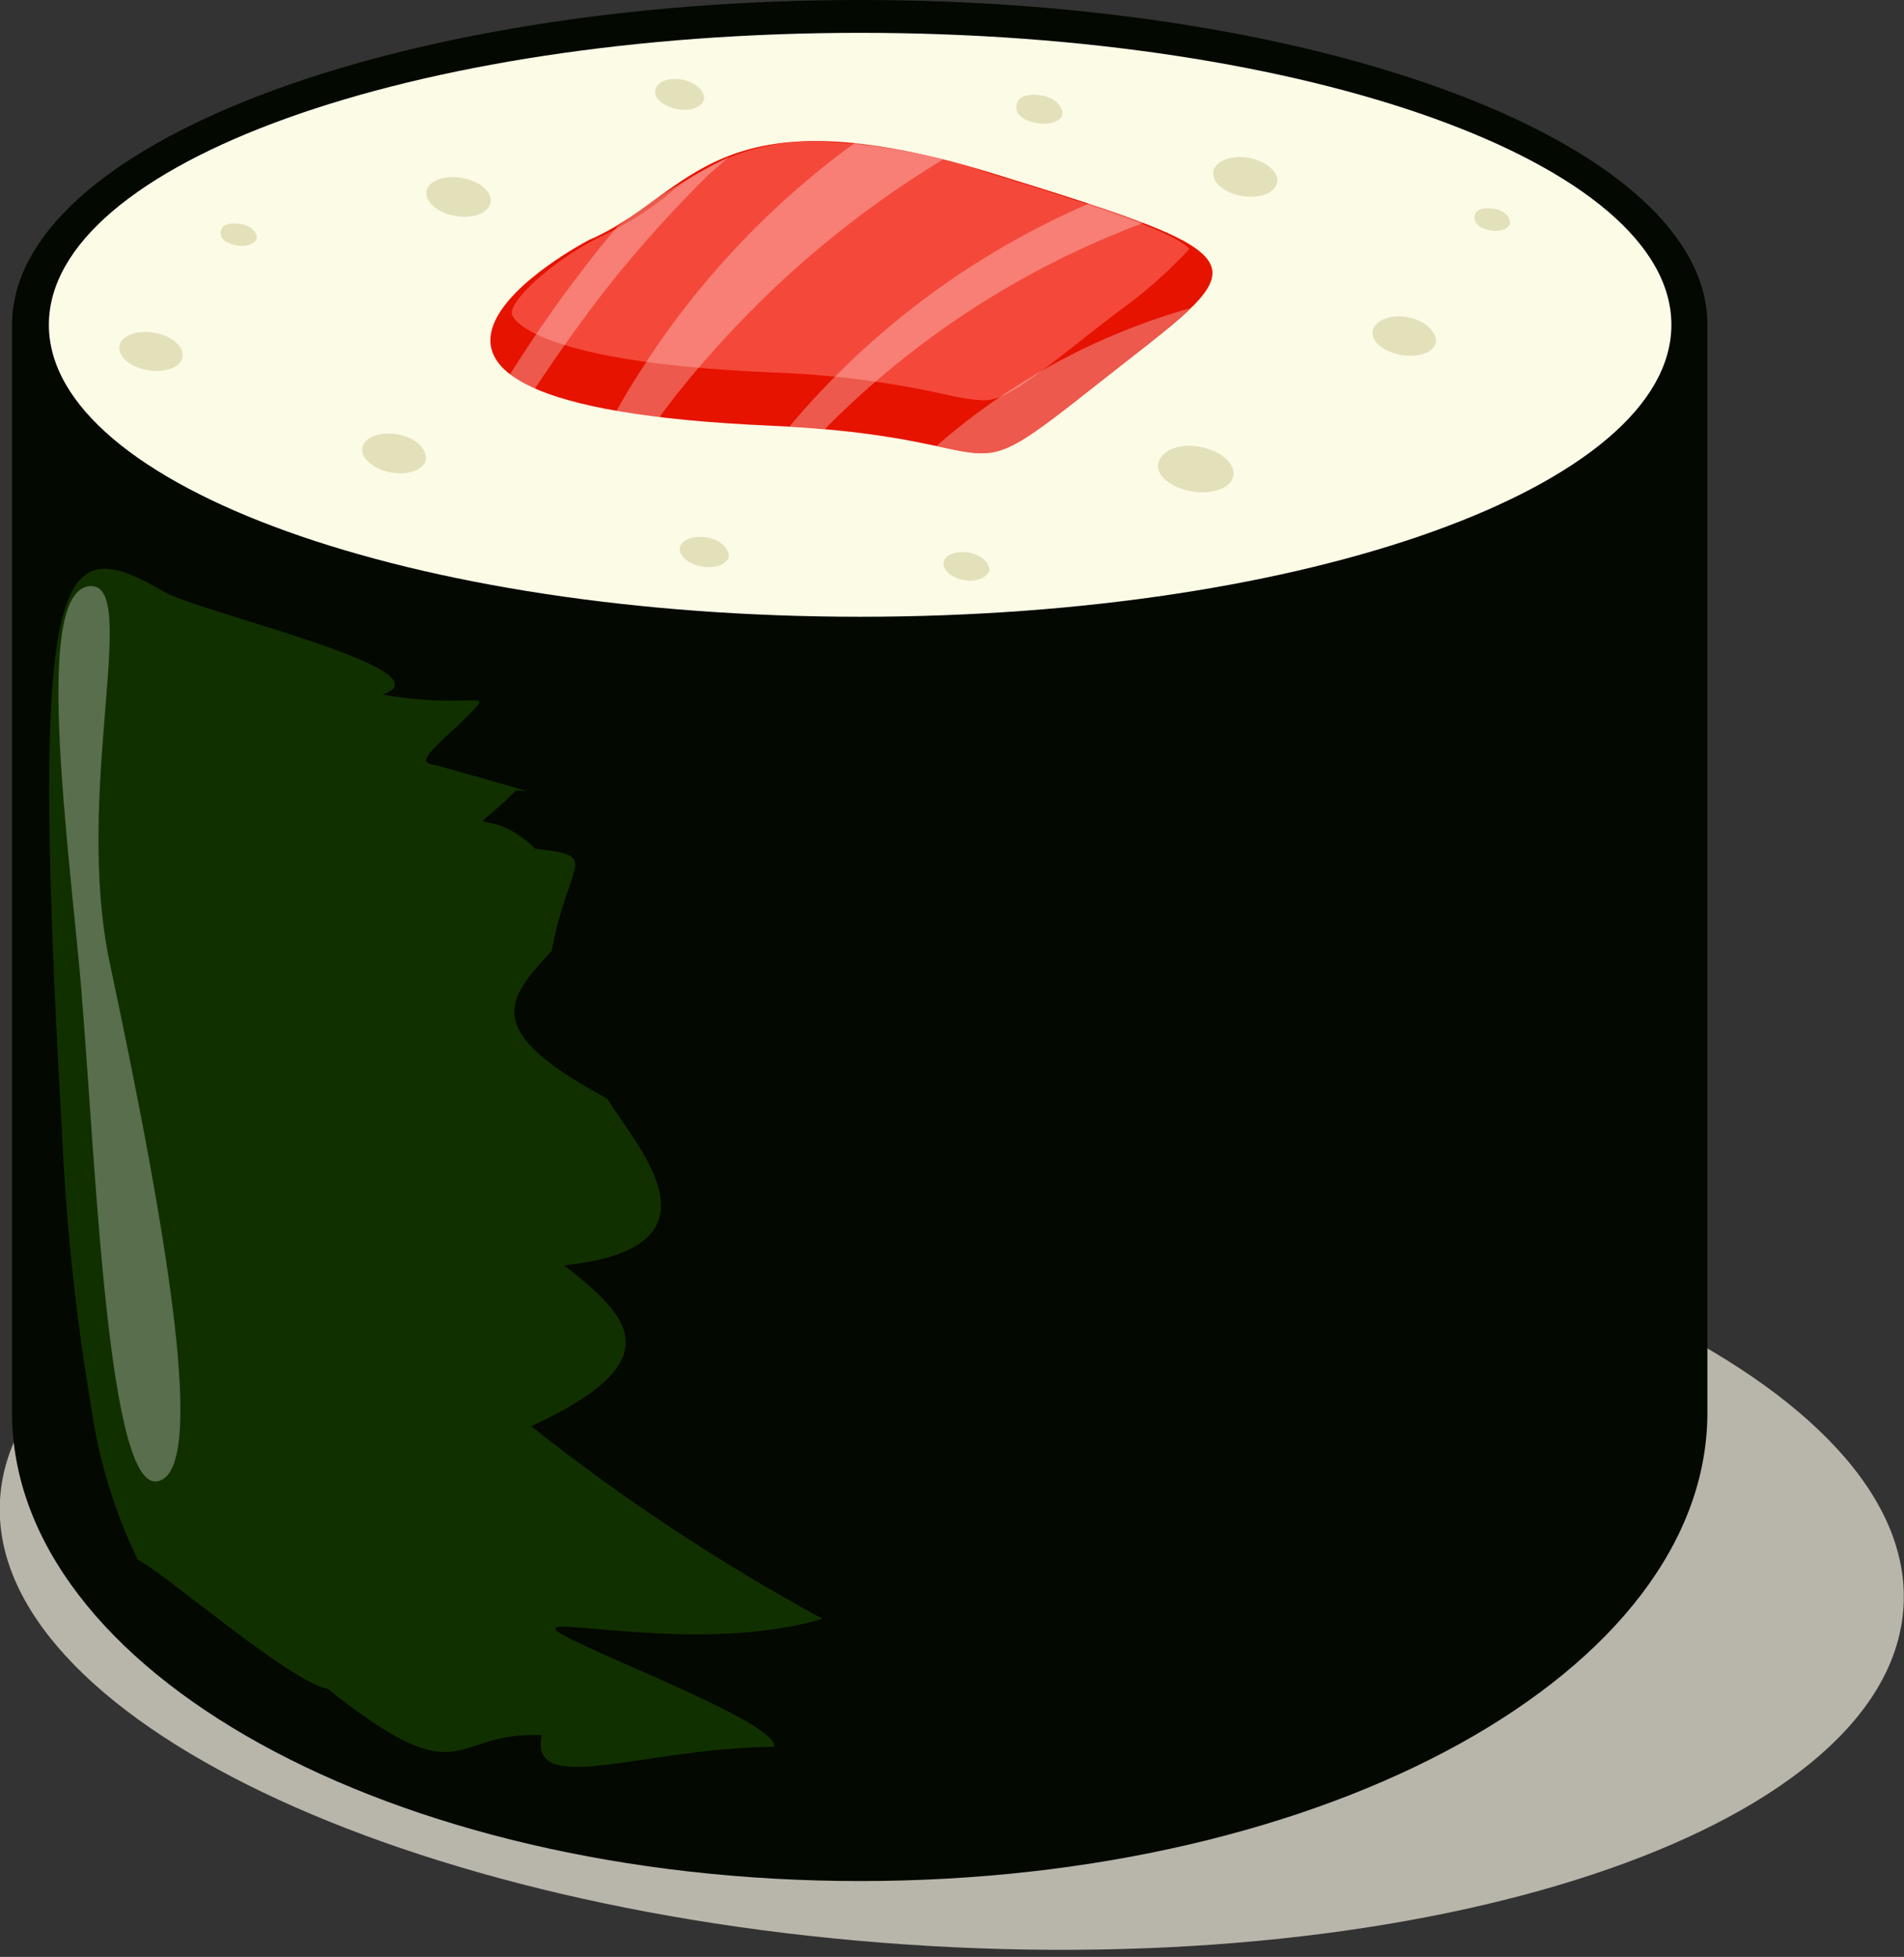 <svg width="254" height="261" viewBox="0 0 254 261" fill="none" xmlns="http://www.w3.org/2000/svg" xmlns:xlink="http://www.w3.org/1999/xlink">
	<rect x="0" y="0" width="254" height="261" fill="#333333" stroke="none"/>
	<desc>
			Created with Pixso.
	</desc>
	<defs/>
	<path id="Vector" d="M253.94 214.2C255.56 185.23 200.04 158.79 129.93 154.71C59.83 150.62 1.66 171.28 0 200.05C-1.67 228.81 53.85 255.46 124.01 259.54C194.17 263.62 252.33 243.12 253.94 214.2Z" fill="#B8B5AA" fill-opacity="1" fill-rule="nonzero"/>
	<path id="Vector" d="M114.75 0C52.28 0 1.61 19.39 1.61 43.32L1.61 188.41C1.61 222.92 52.23 250.88 114.75 250.88C177.26 250.88 227.77 222.92 227.77 188.41L227.77 43.32C227.77 19.39 177.16 0 114.75 0Z" fill="#030800" fill-opacity="1" fill-rule="nonzero"/>
	<path id="Vector" d="M222.97 43.32C222.97 21.81 174.52 4.38 114.75 4.38C54.97 4.38 6.52 21.81 6.52 43.32C6.52 64.83 55.02 82.26 114.75 82.26C174.47 82.26 222.97 64.83 222.97 43.32Z" fill="#FCFBE6" fill-opacity="1" fill-rule="nonzero"/>
	<path id="Vector" d="M75.26 168.76C97.79 166.39 84.78 152.79 81.03 146.54C64.33 137.58 67.32 133.5 73.59 126.85C75.92 114.4 80.27 114.25 71.41 113.19C64.43 106.54 61.29 112.89 68.78 105.49C68.78 105.03 76.17 107.15 58.2 102.06C56.03 101.81 56.13 101.2 61.14 96.72C66.76 91.03 64.23 94.91 51.02 92.64C60.48 89.47 26.67 81.66 22.01 78.99C8.09 70.93 3.79 73.19 8.25 150.57C8.79 163.07 10.1 175.52 12.19 187.85C13.21 194.84 15.29 201.64 18.37 208.01C22.11 209.92 38.62 224.28 43.68 225.23C62.25 239.94 59.83 230.83 72.28 231.43C70.5 239.89 86.04 233.04 103.26 232.99C104.11 229.77 76.98 219.79 74.3 217.53C71.62 215.26 93.38 220.75 109.73 215.91C96.06 208.48 83.05 199.88 70.86 190.22C90.09 181.36 83.77 175.46 75.26 168.76Z" fill="#113000" fill-opacity="1" fill-rule="nonzero"/>
	<path id="Vector" d="M78.6 31.99C92.32 26.14 94.9 11.53 132.77 23.22C170.63 34.91 167.03 34.91 146.79 50.93C126.54 66.95 137.02 58.28 102.7 56.77C36.54 53.85 78.6 31.99 78.6 31.99Z" fill="#E61300" fill-opacity="1" fill-rule="nonzero"/>
	<path id="Vector" d="M131.1 53.4C129.39 53.28 127.69 53.01 126.03 52.59C118.42 50.9 110.65 49.92 102.85 49.67C69.59 48.21 68.28 41.96 68.28 41.86C68.03 40.1 73.34 35.06 79.67 31.78C82.91 30.3 85.97 28.44 88.78 26.24C94.31 21.38 101.45 18.74 108.82 18.84C116.74 19.13 124.57 20.57 132.06 23.12C142.79 26.44 156 30.47 158.68 33.19C155.75 36.36 152.49 39.21 148.96 41.71L145.32 44.53C136.66 51.38 133.93 53.4 131.1 53.4Z" fill="#F4493A" fill-opacity="1" fill-rule="nonzero"/>
	<g opacity="0.3">
		<path id="Vector" d="M94.55 47.5C103.56 37.2 114.11 28.35 125.83 21.25C121.94 20.26 117.98 19.54 113.99 19.09C102.36 27.56 92.47 38.18 84.88 50.37C83.92 51.83 83.06 53.35 82.2 54.86L87.92 55.71C90.04 52.79 92.27 50.07 94.55 47.5Z" fill="#FFFFFF" fill-opacity="1" fill-rule="nonzero"/>
		<path id="Vector" d="M80.98 38.38C85.19 33.07 89.72 28.03 94.55 23.27L97.23 20.95C91.99 23.56 87 26.66 82.35 30.22C80.88 31.98 79.41 33.75 78.05 35.56C74.43 40.24 71.05 45.1 67.92 50.12C68.96 50.87 70.08 51.49 71.26 51.99C74.45 47.15 77.64 42.66 80.98 38.38Z" fill="#FFFFFF" fill-opacity="1" fill-rule="nonzero"/>
		<path id="Vector" d="M146.79 50.93C152.1 46.7 156.2 43.62 158.78 41.1C146.26 44.65 134.69 50.93 124.92 59.49C133.58 61.3 133.47 61.61 146.79 50.93Z" fill="#FFFFFF" fill-opacity="1" fill-rule="nonzero"/>
		<path id="Vector" d="M145.27 27.15C129.81 33.82 116.13 44 105.33 56.87L110.04 57.22C122.03 45.08 136.54 35.69 152.56 29.72L145.27 27.15Z" fill="#FFFFFF" fill-opacity="1" fill-rule="nonzero"/>
	</g>
	<path id="Vector" d="M132 76.07C132 75.06 130.94 74 129.27 73.7C127.6 73.4 126.03 74 125.88 75.01C125.73 76.02 126.94 77.07 128.61 77.38C130.28 77.68 131.6 77.07 132 76.07Z" fill="#E3E1BA" fill-opacity="1" fill-rule="nonzero"/>
	<path id="Vector" d="M141.73 15.11C141.73 14.1 140.66 13.04 138.99 12.74C137.32 12.44 135.8 12.74 135.6 14.05C135.4 15.36 136.66 16.12 138.33 16.42C140 16.72 141.73 16.17 141.73 15.11Z" fill="#E3E1BA" fill-opacity="1" fill-rule="nonzero"/>
	<path id="Vector" d="M97.23 74.2C97.23 73.14 96.12 71.98 94.3 71.68C92.48 71.38 90.91 71.98 90.7 73.04C90.5 74.1 91.82 75.26 93.64 75.56C95.46 75.86 97.03 75.26 97.23 74.2Z" fill="#E3E1BA" fill-opacity="1" fill-rule="nonzero"/>
	<path id="Vector" d="M93.94 13.14C93.94 12.09 92.83 10.98 91.01 10.62C89.18 10.27 87.61 10.93 87.41 12.04C87.21 13.14 88.53 14.2 90.35 14.55C92.17 14.91 93.74 14.25 93.94 13.14Z" fill="#E3E1BA" fill-opacity="1" fill-rule="nonzero"/>
	<path id="Vector" d="M201.45 29.72C201.45 28.91 200.64 28.06 199.33 27.85C198.01 27.65 196.8 27.85 196.7 28.86C196.6 29.87 197.51 30.47 198.82 30.73C200.14 30.98 201.35 30.47 201.45 29.72Z" fill="#E3E1BA" fill-opacity="1" fill-rule="nonzero"/>
	<path id="Vector" d="M170.37 24.33C170.63 22.97 168.91 21.46 166.58 21.05C164.25 20.65 162.12 21.46 161.87 22.87C161.62 24.28 163.29 25.74 165.67 26.14C168.05 26.54 170.12 25.74 170.37 24.33Z" fill="#E3E1BA" fill-opacity="1" fill-rule="nonzero"/>
	<path id="Vector" d="M56.84 61.2C56.84 59.79 55.42 58.33 53.04 57.93C50.66 57.53 48.59 58.33 48.33 59.69C48.08 61.05 49.8 62.61 52.18 63.02C54.56 63.42 56.64 62.61 56.84 61.2Z" fill="#E3E1BA" fill-opacity="1" fill-rule="nonzero"/>
	<path id="Vector" d="M65.44 27C65.7 25.59 63.98 24.13 61.6 23.72C59.22 23.32 57.14 24.13 56.89 25.49C56.64 26.85 58.36 28.41 60.74 28.81C63.11 29.21 65.19 28.41 65.44 27Z" fill="#E3E1BA" fill-opacity="1" fill-rule="nonzero"/>
	<path id="Vector" d="M164.55 63.47C164.81 61.81 162.83 60.1 160.05 59.59C157.27 59.09 154.99 60.05 154.53 61.71C154.08 63.37 156.25 65.08 158.99 65.54C161.72 65.99 164.25 65.08 164.55 63.47Z" fill="#E3E1BA" fill-opacity="1" fill-rule="nonzero"/>
	<path id="Vector" d="M191.58 45.59C191.58 44.23 190.17 42.77 187.84 42.31C185.51 41.86 183.38 42.72 183.13 44.13C182.88 45.54 184.6 46.95 186.93 47.35C189.26 47.75 191.33 47 191.58 45.59Z" fill="#E3E1BA" fill-opacity="1" fill-rule="nonzero"/>
	<path id="Vector" d="M34.26 31.73C34.26 30.93 33.45 30.07 32.09 29.87C30.72 29.67 29.61 29.87 29.45 30.88C29.3 31.88 30.26 32.49 31.58 32.74C32.9 32.99 34.11 32.49 34.26 31.73Z" fill="#E3E1BA" fill-opacity="1" fill-rule="nonzero"/>
	<path id="Vector" d="M24.34 47.6C24.6 46.24 22.92 44.78 20.6 44.38C18.27 43.98 16.19 44.73 15.94 46.14C15.69 47.55 17.36 48.96 19.69 49.37C22.01 49.77 24.14 49.01 24.34 47.6Z" fill="#E3E1BA" fill-opacity="1" fill-rule="nonzero"/>
	<g opacity="0.3">
		<path id="Vector" d="M20.85 197.58C13.91 198.23 12.6 149.52 10.47 127.81C8.35 106.09 5.06 78.84 11.94 78.18C18.83 77.53 9.76 105.74 14.67 128.56C22.47 165.29 27.79 196.87 20.85 197.58Z" fill="#FFFFFF" fill-opacity="1" fill-rule="nonzero"/>
	</g>
</svg>
